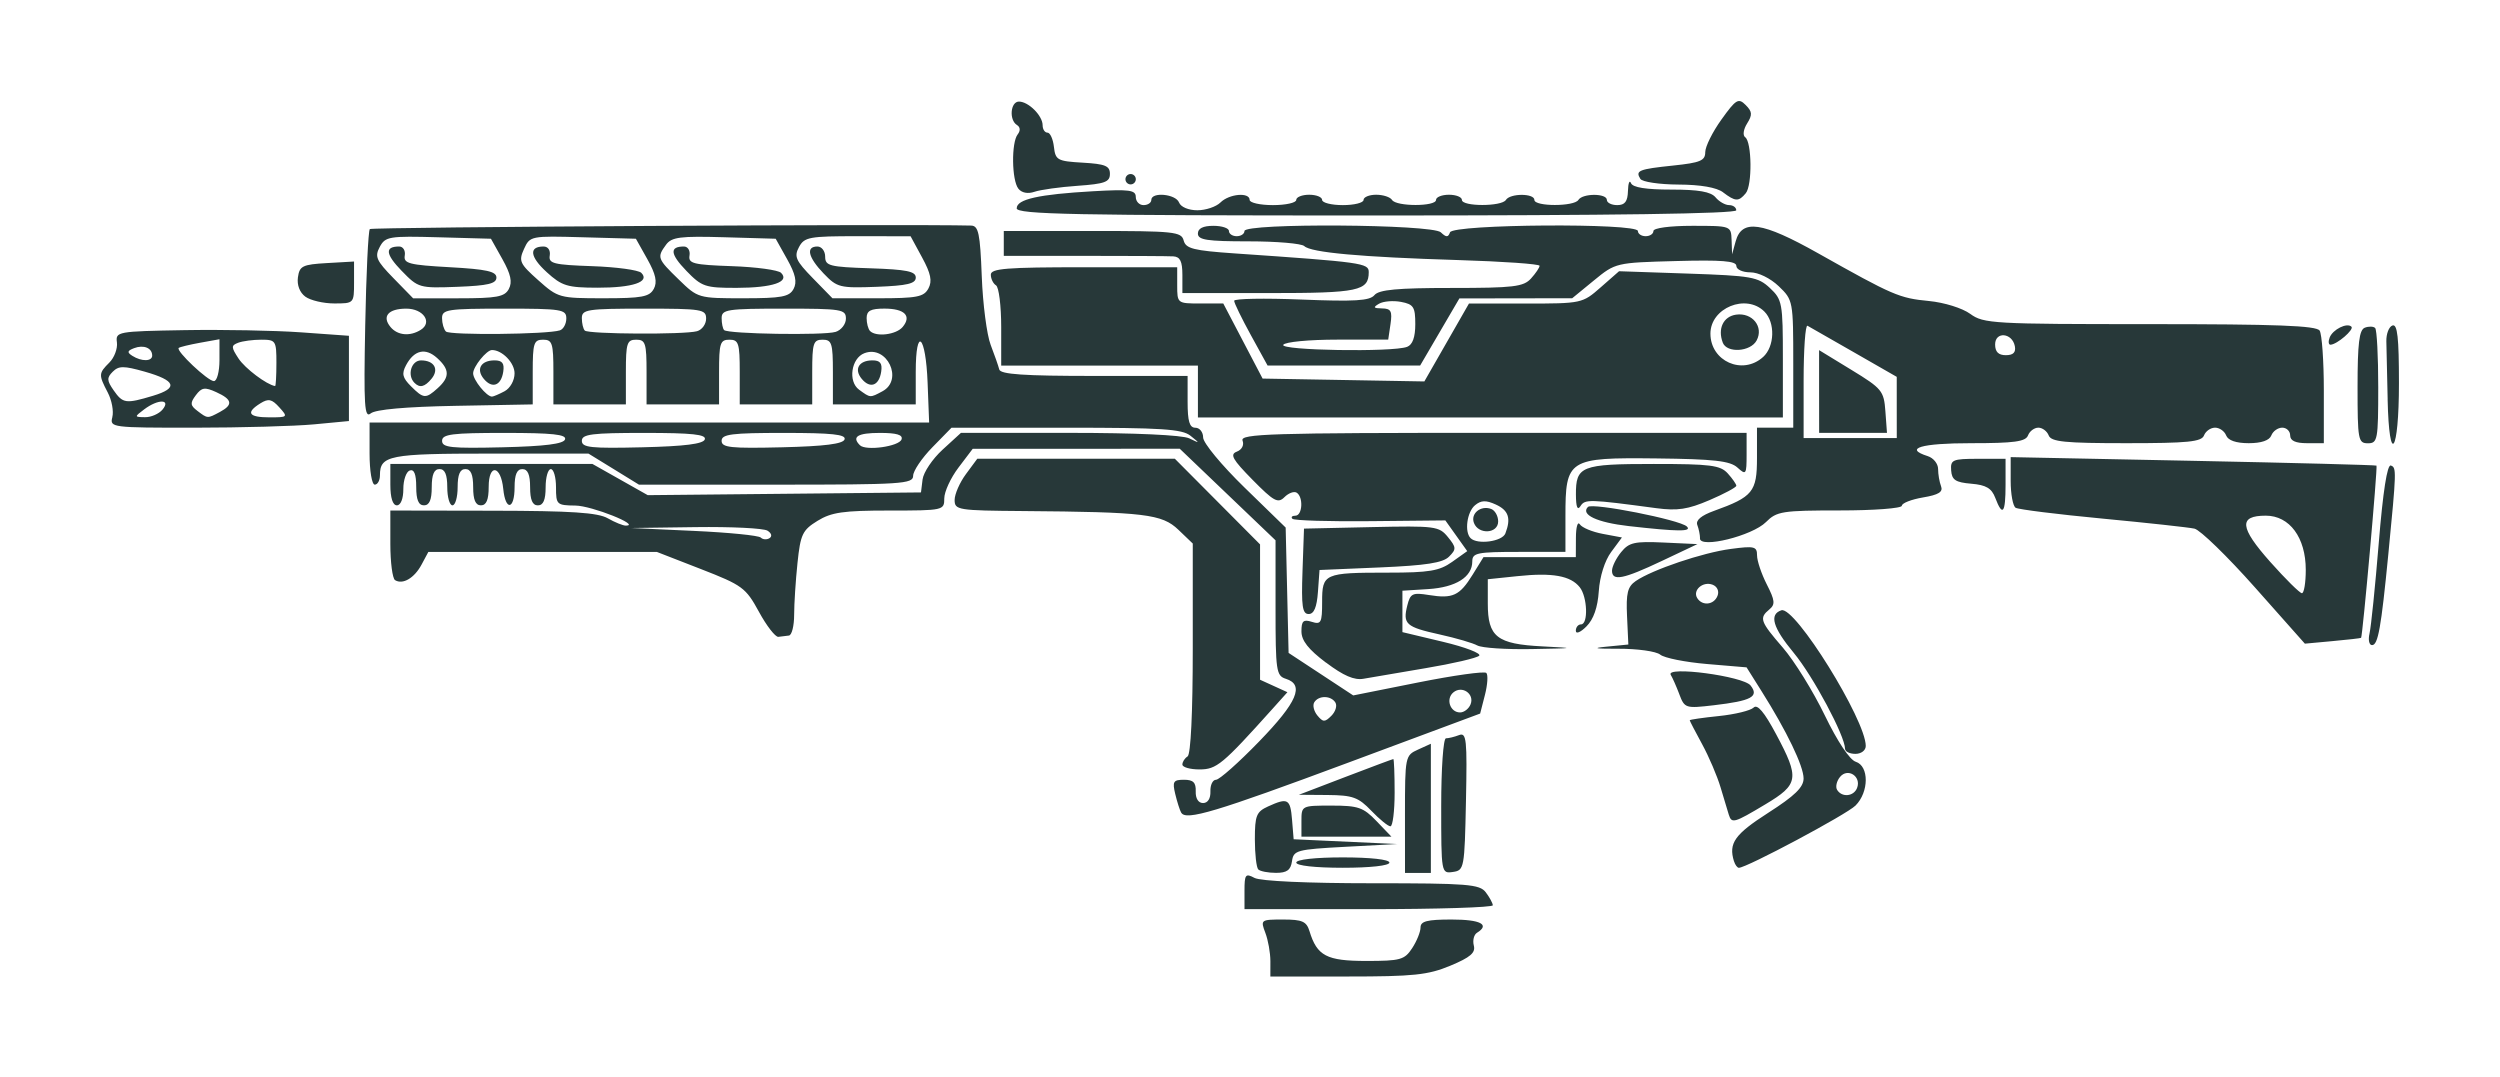<?xml version="1.0" encoding="UTF-8" standalone="no"?>
<svg
   xmlns:dc="http://purl.org/dc/elements/1.1/"
   xmlns:cc="http://creativecommons.org/ns#"
   xmlns:rdf="http://www.w3.org/1999/02/22-rdf-syntax-ns#"
   xmlns:svg="http://www.w3.org/2000/svg"
   xmlns="http://www.w3.org/2000/svg"
   xmlns:sodipodi="http://sodipodi.sourceforge.net/DTD/sodipodi-0.dtd"
   xmlns:inkscape="http://www.inkscape.org/namespaces/inkscape"
   width="296.986"
   height="128"
   viewBox="0 0 78.578 33.867"
   version="1.1"
   id="svg8"
   inkscape:version="1.0.1 (3bc2e813f5, 2020-09-07)"
   sodipodi:docname="Hemlok Burst AR.svg">
  <defs
     id="defs2" />
  <sodipodi:namedview
     id="base"
     pagecolor="#ffffff"
     bordercolor="#666666"
     borderopacity="1.0"
     inkscape:pageopacity="0.0"
     inkscape:pageshadow="2"
     inkscape:zoom="0.98994949"
     inkscape:cx="201.34601"
     inkscape:cy="76.021689"
     inkscape:document-units="mm"
     inkscape:current-layer="layer1"
     inkscape:document-rotation="0"
     showgrid="false"
     units="px"
     inkscape:window-width="1366"
     inkscape:window-height="705"
     inkscape:window-x="-8"
     inkscape:window-y="-8"
     inkscape:window-maximized="1" />
  <g
     inkscape:label="Layer 1"
     inkscape:groupmode="layer"
     id="layer1">
    <path
       style="fill:#273839;fill-opacity:1;stroke-width:0.163"
       d="m 39.93,30.214 c 0,-0.263 -0.071,-0.665 -0.159,-0.895 -0.155,-0.409 -0.144,-0.417 0.559,-0.417 0.602,0 0.735,0.059 0.829,0.366 0.237,0.778 0.538,0.936 1.788,0.936 1.071,0 1.2,-0.036 1.439,-0.401 0.145,-0.221 0.263,-0.513 0.263,-0.651 0,-0.197 0.207,-0.25 0.976,-0.25 0.911,0 1.215,0.158 0.799,0.416 -0.097,0.06 -0.142,0.241 -0.1,0.403 0.059,0.226 -0.109,0.37 -0.74,0.633 -0.703,0.292 -1.153,0.339 -3.236,0.339 h -2.419 z m -0.814,-2.213 c 0,-0.518 0.031,-0.559 0.315,-0.407 0.188,0.101 1.673,0.168 3.684,0.168 3.018,0 3.392,0.03 3.585,0.285 0.119,0.157 0.218,0.34 0.221,0.407 0.003,0.067 -1.752,0.122 -3.9,0.122 h -3.905 z m 0.434,-0.672 c -0.06,-0.06 -0.108,-0.487 -0.108,-0.95 0,-0.744 0.048,-0.864 0.414,-1.031 0.624,-0.284 0.701,-0.242 0.755,0.421 l 0.05,0.61 1.627,0.075 1.627,0.075 -1.627,0.087 c -1.533,0.082 -1.63,0.109 -1.679,0.453 -0.04,0.279 -0.159,0.366 -0.502,0.366 -0.247,0 -0.499,-0.049 -0.558,-0.108 z m 4.61,-1.737 c 0,-1.81 0.008,-1.849 0.407,-2.03 l 0.407,-0.185 v 2.03 2.03 H 44.567 44.161 Z m 1.139,-0.259 c 0,-1.183 0.066,-2.127 0.149,-2.127 0.082,0 0.267,-0.045 0.412,-0.101 0.234,-0.09 0.257,0.13 0.217,2.075 -0.044,2.116 -0.055,2.177 -0.412,2.227 -0.364,0.052 -0.366,0.038 -0.366,-2.075 z m -4.556,1.779 c 0,-0.096 0.597,-0.163 1.464,-0.163 0.868,0 1.464,0.066 1.464,0.163 0,0.096 -0.597,0.163 -1.464,0.163 -0.868,0 -1.464,-0.066 -1.464,-0.163 z m 13.758,-0.041 c -0.175,-0.569 0.02,-0.845 1.076,-1.523 0.837,-0.536 1.112,-0.804 1.112,-1.081 0,-0.387 -0.528,-1.484 -1.321,-2.742 L 54.897,20.976 l -1.243,-0.105 c -0.683,-0.058 -1.345,-0.19 -1.471,-0.295 -0.126,-0.104 -0.719,-0.187 -1.318,-0.185 -0.713,0.003 -0.847,-0.019 -0.387,-0.064 l 0.703,-0.069 -0.041,-0.889 c -0.034,-0.725 0.017,-0.929 0.273,-1.106 0.519,-0.357 2.103,-0.892 2.986,-1.009 0.745,-0.099 0.827,-0.079 0.827,0.202 0,0.172 0.138,0.582 0.306,0.912 0.258,0.506 0.271,0.63 0.081,0.787 -0.328,0.272 -0.291,0.375 0.427,1.205 0.358,0.414 0.949,1.367 1.312,2.118 0.401,0.828 0.785,1.405 0.976,1.465 0.423,0.134 0.419,0.951 -0.007,1.377 -0.28,0.28 -3.422,1.956 -3.666,1.956 -0.049,0 -0.118,-0.092 -0.152,-0.203 z m 3.87,-2.307 c 0.138,-0.36 -0.292,-0.639 -0.535,-0.346 -0.109,0.131 -0.151,0.315 -0.093,0.409 0.152,0.246 0.524,0.209 0.628,-0.062 z m -4.386,-6.039 c 0.056,-0.145 -0.01,-0.291 -0.156,-0.347 -0.304,-0.117 -0.636,0.173 -0.483,0.42 0.16,0.258 0.528,0.216 0.639,-0.073 z m -13.079,7.084 c 0,-0.486 0.003,-0.488 0.946,-0.488 0.839,0 0.999,0.055 1.414,0.488 l 0.468,0.488 h -1.414 -1.414 z m 2.197,-0.325 c -0.407,-0.425 -0.584,-0.489 -1.373,-0.496 l -0.905,-0.007 1.464,-0.561 c 0.805,-0.308 1.483,-0.561 1.505,-0.562 0.022,-6.71e-4 0.041,0.475 0.041,1.056 0,0.582 -0.06,1.058 -0.132,1.058 -0.073,0 -0.343,-0.22 -0.6,-0.488 z m 11.235,0.122 c -0.035,-0.112 -0.151,-0.496 -0.257,-0.854 -0.106,-0.358 -0.368,-0.971 -0.582,-1.363 -0.214,-0.392 -0.389,-0.729 -0.389,-0.75 0,-0.021 0.413,-0.081 0.918,-0.133 0.505,-0.052 0.995,-0.172 1.089,-0.265 0.119,-0.119 0.334,0.135 0.709,0.837 0.742,1.388 0.713,1.575 -0.341,2.205 -0.986,0.59 -1.057,0.61 -1.147,0.323 z M 37.126,25.543 c -0.044,-0.077 -0.128,-0.341 -0.187,-0.587 -0.094,-0.391 -0.059,-0.447 0.275,-0.447 0.292,0 0.379,0.087 0.369,0.366 -0.008,0.223 0.083,0.366 0.231,0.366 0.148,0 0.239,-0.143 0.231,-0.366 -0.007,-0.201 0.072,-0.366 0.176,-0.366 0.104,0 0.714,-0.541 1.355,-1.203 1.199,-1.236 1.432,-1.782 0.841,-1.97 -0.304,-0.096 -0.325,-0.246 -0.325,-2.228 v -2.125 l -1.505,-1.439 -1.505,-1.439 -3.254,4.56e-4 -3.254,4.55e-4 -0.447,0.59 c -0.246,0.324 -0.447,0.761 -0.447,0.97 0,0.375 -0.025,0.381 -1.73,0.381 -1.444,0 -1.817,0.054 -2.255,0.324 -0.473,0.292 -0.535,0.423 -0.629,1.326 -0.058,0.551 -0.105,1.283 -0.105,1.628 0,0.345 -0.073,0.638 -0.163,0.651 -0.089,0.013 -0.24,0.032 -0.334,0.041 -0.094,0.009 -0.369,-0.345 -0.61,-0.788 -0.413,-0.757 -0.52,-0.835 -1.822,-1.342 l -1.383,-0.538 -3.593,-2.49e-4 -3.593,-2.49e-4 -0.213,0.398 c -0.227,0.425 -0.591,0.638 -0.833,0.488 -0.081,-0.05 -0.148,-0.563 -0.148,-1.14 v -1.048 l 3.214,0.006 c 2.479,0.004 3.307,0.059 3.62,0.238 0.224,0.128 0.48,0.232 0.57,0.231 0.488,-0.003 -1.076,-0.626 -1.587,-0.631 -0.588,-0.007 -0.61,-0.028 -0.61,-0.576 0,-0.313 -0.073,-0.57 -0.163,-0.57 -0.089,0 -0.163,0.256 -0.163,0.57 0,0.398 -0.074,0.57 -0.244,0.57 -0.17,0 -0.244,-0.172 -0.244,-0.57 0,-0.398 -0.074,-0.57 -0.244,-0.57 -0.17,0 -0.244,0.172 -0.244,0.57 0,0.711 -0.287,0.754 -0.356,0.053 -0.074,-0.746 -0.458,-0.802 -0.458,-0.067 0,0.41 -0.073,0.583 -0.244,0.583 -0.17,0 -0.244,-0.172 -0.244,-0.57 0,-0.398 -0.074,-0.57 -0.244,-0.57 -0.17,0 -0.244,0.172 -0.244,0.57 0,0.313 -0.073,0.57 -0.163,0.57 -0.089,0 -0.163,-0.256 -0.163,-0.57 0,-0.398 -0.074,-0.57 -0.244,-0.57 -0.17,0 -0.244,0.172 -0.244,0.57 0,0.398 -0.074,0.57 -0.244,0.57 -0.172,0 -0.244,-0.173 -0.244,-0.583 0,-0.395 -0.066,-0.561 -0.203,-0.513 -0.112,0.038 -0.203,0.301 -0.202,0.583 8.95e-4,0.305 -0.082,0.513 -0.203,0.513 -0.131,0 -0.205,-0.236 -0.205,-0.651 v -0.651 h 3.175 3.175 l 0.87,0.491 0.87,0.491 4.294,-0.043 4.294,-0.043 0.05,-0.407 c 0.028,-0.224 0.31,-0.645 0.628,-0.936 l 0.578,-0.529 h 3.41 c 2.059,0 3.551,0.068 3.765,0.172 0.343,0.166 0.345,0.163 0.04,-0.081 -0.264,-0.212 -0.903,-0.253 -3.913,-0.253 H 29.907 l -0.603,0.617 c -0.331,0.339 -0.603,0.742 -0.603,0.895 0,0.255 -0.354,0.278 -4.31,0.278 H 20.083 L 19.29,14.745 18.496,14.257 h -3.082 c -3.189,0 -3.472,0.056 -3.472,0.683 0,0.161 -0.073,0.293 -0.163,0.293 -0.09,0 -0.163,-0.434 -0.163,-0.976 v -0.976 h 8.794 8.794 l -0.048,-1.248 c -0.058,-1.515 -0.373,-1.801 -0.373,-0.339 v 1.017 h -1.302 -1.302 v -1.017 c 0,-0.909 -0.035,-1.017 -0.325,-1.017 -0.291,0 -0.325,0.108 -0.325,1.017 v 1.017 h -1.139 -1.139 v -1.017 c 0,-0.909 -0.035,-1.017 -0.325,-1.017 -0.291,0 -0.325,0.108 -0.325,1.017 v 1.017 H 21.461 20.322 v -1.017 c 0,-0.909 -0.035,-1.017 -0.325,-1.017 -0.291,0 -0.325,0.108 -0.325,1.017 v 1.017 h -1.139 -1.139 v -1.017 c 0,-0.909 -0.035,-1.017 -0.325,-1.017 -0.291,0 -0.325,0.108 -0.325,1.017 v 1.017 l -2.43,0.045 c -1.562,0.029 -2.512,0.114 -2.661,0.237 -0.198,0.165 -0.223,-0.224 -0.174,-2.757 0.031,-1.622 0.096,-2.988 0.145,-3.036 0.064,-0.064 16.988,-0.162 18.899,-0.11 0.233,0.006 0.283,0.243 0.335,1.594 0.033,0.873 0.159,1.843 0.28,2.156 0.12,0.313 0.242,0.661 0.27,0.773 0.039,0.153 0.774,0.203 2.986,0.203 h 2.934 v 0.814 c 0,0.615 0.06,0.814 0.244,0.814 0.134,0 0.244,0.138 0.244,0.307 0,0.17 0.58,0.871 1.297,1.569 l 1.297,1.262 0.046,1.97 0.046,1.97 1.016,0.668 1.016,0.668 2.038,-0.407 c 1.121,-0.224 2.086,-0.359 2.145,-0.3 0.059,0.059 0.039,0.37 -0.044,0.692 l -0.15,0.585 -4.149,1.544 c -4.173,1.553 -5.099,1.83 -5.245,1.572 z m 4.848,-3.46 c -0.14,-0.226 -0.527,-0.231 -0.665,-0.009 -0.058,0.093 -0.013,0.28 0.098,0.415 0.178,0.214 0.233,0.216 0.44,0.009 0.13,-0.13 0.187,-0.317 0.126,-0.415 z m 4.25,0.049 c 0.125,-0.325 -0.271,-0.595 -0.543,-0.369 -0.246,0.204 -0.104,0.63 0.211,0.63 0.127,0 0.277,-0.117 0.332,-0.26 z M 24.123,16.68 c -0.121,-0.077 -1.136,-0.127 -2.255,-0.112 l -2.034,0.028 1.98,0.091 c 1.089,0.05 2.033,0.144 2.097,0.209 0.064,0.065 0.188,0.074 0.274,0.02 0.092,-0.057 0.066,-0.156 -0.063,-0.237 z m -6.363,-2.87 c 0.052,-0.155 -0.398,-0.203 -1.899,-0.203 -1.657,0 -1.966,0.039 -1.966,0.249 0,0.212 0.282,0.242 1.899,0.203 1.34,-0.032 1.919,-0.106 1.966,-0.249 z m 4.393,0 c 0.052,-0.155 -0.398,-0.203 -1.899,-0.203 -1.657,0 -1.966,0.039 -1.966,0.249 0,0.212 0.282,0.242 1.899,0.203 1.34,-0.032 1.919,-0.106 1.966,-0.249 z m 4.393,0 c 0.052,-0.155 -0.398,-0.203 -1.899,-0.203 -1.657,0 -1.966,0.039 -1.966,0.249 0,0.212 0.282,0.242 1.899,0.203 1.34,-0.032 1.919,-0.106 1.966,-0.249 z m 1.791,0 c 0.047,-0.143 -0.155,-0.203 -0.679,-0.203 -0.702,0 -0.897,0.12 -0.63,0.387 0.186,0.186 1.235,0.039 1.309,-0.184 z m -14.577,-1.612 c 0.381,-0.345 0.376,-0.586 -0.022,-0.946 -0.367,-0.332 -0.721,-0.25 -0.975,0.226 -0.143,0.267 -0.113,0.395 0.152,0.66 0.399,0.399 0.466,0.403 0.845,0.06 z m -0.733,-0.165 c -0.238,-0.238 -0.101,-0.705 0.207,-0.705 0.415,0 0.575,0.28 0.329,0.577 -0.215,0.259 -0.369,0.296 -0.536,0.128 z m 2.831,0.265 c 0.179,-0.096 0.315,-0.339 0.315,-0.564 0,-0.331 -0.389,-0.732 -0.71,-0.732 -0.17,0 -0.592,0.522 -0.592,0.732 0,0.21 0.422,0.732 0.592,0.732 0.044,0 0.222,-0.076 0.395,-0.168 z m -0.651,-0.389 c -0.253,-0.304 -0.092,-0.582 0.336,-0.582 0.243,0 0.314,0.091 0.275,0.353 -0.065,0.442 -0.347,0.547 -0.611,0.229 z m 12.53,0.389 c 0.67,-0.358 0.141,-1.469 -0.57,-1.196 -0.413,0.158 -0.519,0.888 -0.166,1.146 0.359,0.262 0.342,0.261 0.736,0.05 z m -0.651,-0.389 c -0.253,-0.304 -0.092,-0.582 0.336,-0.582 0.243,0 0.314,0.091 0.275,0.353 -0.065,0.442 -0.347,0.547 -0.611,0.229 z M 13.227,10.366 c 0.373,-0.236 0.078,-0.665 -0.456,-0.665 -0.566,0 -0.775,0.242 -0.497,0.577 0.221,0.267 0.614,0.303 0.953,0.088 z m 4.37,0.018 c 0.112,-0.037 0.203,-0.206 0.203,-0.375 0,-0.285 -0.145,-0.308 -1.953,-0.308 -1.785,0 -1.953,0.026 -1.953,0.298 0,0.164 0.055,0.354 0.122,0.421 0.122,0.122 3.193,0.091 3.58,-0.036 z m 4.312,0.026 c 0.157,-0.044 0.285,-0.222 0.285,-0.395 0,-0.293 -0.131,-0.314 -1.953,-0.314 -1.785,0 -1.953,0.026 -1.953,0.298 0,0.164 0.042,0.34 0.093,0.391 0.114,0.114 3.134,0.131 3.528,0.02 z m 4.353,0.023 c 0.179,-0.057 0.326,-0.245 0.326,-0.418 0,-0.293 -0.131,-0.314 -1.953,-0.314 -1.785,0 -1.953,0.026 -1.953,0.298 0,0.164 0.035,0.333 0.078,0.376 0.123,0.123 3.139,0.172 3.502,0.057 z m 2.11,-0.156 c 0.289,-0.348 0.062,-0.577 -0.573,-0.577 -0.434,0 -0.56,0.067 -0.56,0.298 0,0.164 0.049,0.347 0.108,0.407 0.194,0.194 0.823,0.115 1.025,-0.128 z M 15.993,9.082 C 16.109,8.866 16.055,8.618 15.791,8.146 L 15.431,7.504 13.777,7.458 C 12.227,7.415 12.111,7.434 11.936,7.761 11.772,8.066 11.826,8.189 12.367,8.743 l 0.618,0.633 h 1.426 c 1.208,0 1.45,-0.045 1.583,-0.294 z m -3.365,-0.565 C 12.114,7.986 12.088,7.748 12.546,7.748 c 0.123,0 0.203,0.128 0.176,0.285 -0.042,0.249 0.137,0.295 1.417,0.366 1.157,0.064 1.464,0.133 1.464,0.325 0,0.191 -0.265,0.254 -1.223,0.291 -1.199,0.046 -1.233,0.036 -1.752,-0.499 z m 7.921,0.565 C 20.665,8.866 20.612,8.618 20.347,8.146 L 19.987,7.504 18.323,7.458 c -1.645,-0.046 -1.666,-0.042 -1.853,0.368 -0.173,0.38 -0.135,0.463 0.448,0.982 0.624,0.556 0.666,0.567 2.055,0.567 1.201,1.08e-4 1.442,-0.045 1.575,-0.294 z M 17.183,8.553 c -0.529,-0.481 -0.569,-0.805 -0.098,-0.805 0.14,0 0.221,0.12 0.194,0.285 -0.042,0.25 0.123,0.291 1.334,0.333 0.76,0.026 1.455,0.121 1.544,0.21 0.283,0.283 -0.266,0.469 -1.381,0.467 -0.945,-0.002 -1.115,-0.054 -1.594,-0.49 z m 7.76,0.529 C 25.058,8.866 25.005,8.618 24.74,8.146 L 24.381,7.504 22.761,7.457 c -1.383,-0.04 -1.65,-0.006 -1.826,0.234 -0.291,0.398 -0.276,0.44 0.4,1.096 0.602,0.585 0.614,0.588 2.028,0.588 1.205,0 1.447,-0.045 1.58,-0.294 z M 21.572,8.511 C 21.063,7.985 21.039,7.748 21.496,7.748 c 0.123,0 0.203,0.128 0.176,0.285 -0.042,0.25 0.123,0.291 1.334,0.333 0.76,0.026 1.455,0.121 1.544,0.21 0.283,0.283 -0.265,0.469 -1.39,0.472 -0.995,0.002 -1.101,-0.033 -1.589,-0.537 z m 7.609,0.557 C 29.306,8.834 29.258,8.599 28.983,8.093 L 28.621,7.426 26.959,7.424 c -1.525,-0.001 -1.677,0.027 -1.846,0.342 -0.16,0.298 -0.102,0.427 0.434,0.976 l 0.618,0.633 h 1.426 c 1.232,0 1.448,-0.042 1.59,-0.308 z M 25.891,8.6 C 25.399,8.087 25.32,7.748 25.692,7.748 c 0.134,0 0.244,0.144 0.244,0.319 0,0.289 0.134,0.324 1.424,0.366 1.136,0.038 1.424,0.096 1.424,0.291 0,0.191 -0.265,0.254 -1.225,0.291 -1.162,0.044 -1.248,0.023 -1.668,-0.416 z M 37.164,24.03 c 0,-0.084 0.073,-0.198 0.163,-0.254 0.1,-0.062 0.163,-1.375 0.163,-3.396 V 17.084 l -0.453,-0.434 c -0.514,-0.492 -1.057,-0.557 -4.876,-0.587 -2.056,-0.016 -2.156,-0.032 -2.156,-0.348 0,-0.183 0.16,-0.549 0.356,-0.814 l 0.356,-0.482 h 3.105 3.105 l 1.339,1.346 1.339,1.346 v 2.127 2.127 l 0.43,0.196 0.43,0.196 -0.468,0.522 c -1.576,1.755 -1.757,1.905 -2.297,1.905 -0.295,0 -0.536,-0.069 -0.536,-0.153 z m 20.828,-0.494 c 0,-0.403 -1.004,-2.282 -1.611,-3.014 -0.661,-0.797 -0.781,-1.21 -0.39,-1.34 0.424,-0.141 2.652,3.442 2.652,4.265 0,0.139 -0.143,0.248 -0.325,0.248 -0.179,0 -0.325,-0.071 -0.325,-0.159 z m -5.208,-1.714 c -0.095,-0.249 -0.216,-0.523 -0.27,-0.61 -0.177,-0.287 2.28,0.04 2.509,0.334 0.274,0.351 0.03,0.482 -1.156,0.621 -0.888,0.104 -0.917,0.095 -1.084,-0.345 z M 41.679,20.829 c -0.557,-0.419 -0.773,-0.695 -0.773,-0.985 0,-0.328 0.06,-0.383 0.325,-0.299 0.292,0.093 0.325,0.029 0.325,-0.623 0,-0.896 0.06,-0.923 2.063,-0.923 1.306,0 1.622,-0.053 2.023,-0.338 l 0.475,-0.338 -0.344,-0.483 -0.344,-0.483 -2.354,0.024 c -1.295,0.013 -2.398,-0.02 -2.452,-0.074 -0.054,-0.054 -0.012,-0.098 0.092,-0.098 0.224,0 0.257,-0.59 0.04,-0.724 -0.082,-0.051 -0.255,0.013 -0.384,0.142 -0.204,0.204 -0.334,0.132 -1.002,-0.546 -0.633,-0.643 -0.72,-0.798 -0.494,-0.885 0.159,-0.061 0.235,-0.207 0.18,-0.348 -0.082,-0.213 0.879,-0.243 7.875,-0.243 h 7.968 v 0.676 c 0,0.637 -0.017,0.661 -0.288,0.415 -0.232,-0.21 -0.729,-0.266 -2.555,-0.287 -2.768,-0.031 -2.851,0.022 -2.851,1.817 v 1.121 h -1.464 c -1.315,0 -1.464,0.031 -1.464,0.3 0,0.49 -0.517,0.814 -1.384,0.869 l -0.812,0.051 v 0.651 0.651 l 1.274,0.304 c 0.701,0.167 1.213,0.364 1.139,0.437 -0.074,0.073 -0.831,0.249 -1.681,0.391 -0.85,0.142 -1.729,0.292 -1.953,0.333 -0.29,0.053 -0.63,-0.093 -1.18,-0.508 z m 5.637,-4.063 c 0.183,-0.477 0.101,-0.725 -0.303,-0.909 -0.307,-0.14 -0.461,-0.135 -0.651,0.023 -0.253,0.21 -0.338,0.837 -0.14,1.035 0.213,0.213 0.996,0.107 1.094,-0.149 z m -0.988,-0.329 c -0.114,-0.297 0.217,-0.564 0.543,-0.439 0.12,0.046 0.218,0.222 0.218,0.392 0,0.384 -0.617,0.423 -0.761,0.048 z m 0.11,3.853 c -0.134,-0.077 -0.668,-0.233 -1.187,-0.348 -1.063,-0.235 -1.165,-0.326 -1.017,-0.915 0.094,-0.374 0.164,-0.408 0.676,-0.325 0.753,0.122 0.967,0.023 1.376,-0.638 l 0.342,-0.553 h 1.451 1.451 l 0.003,-0.61 c 0.001,-0.336 0.056,-0.525 0.122,-0.422 0.066,0.104 0.391,0.239 0.722,0.301 l 0.602,0.113 -0.338,0.457 c -0.201,0.271 -0.359,0.771 -0.389,1.23 -0.034,0.512 -0.165,0.886 -0.387,1.108 -0.19,0.19 -0.335,0.249 -0.335,0.136 0,-0.109 0.073,-0.199 0.163,-0.199 0.232,0 0.202,-0.865 -0.041,-1.169 -0.287,-0.36 -0.859,-0.462 -1.947,-0.348 l -0.942,0.098 v 0.765 c 0,1.048 0.286,1.272 1.712,1.345 1.071,0.055 1.053,0.059 -0.329,0.085 -0.805,0.015 -1.574,-0.036 -1.709,-0.113 z m 24.435,-1.83 c -0.865,-0.974 -1.719,-1.804 -1.898,-1.844 -0.179,-0.04 -1.482,-0.182 -2.895,-0.316 -1.414,-0.134 -2.64,-0.287 -2.726,-0.34 -0.086,-0.053 -0.156,-0.433 -0.156,-0.844 v -0.748 l 5.732,0.116 c 3.153,0.064 5.748,0.132 5.766,0.151 0.04,0.04 -0.437,5.377 -0.484,5.413 -0.017,0.013 -0.422,0.06 -0.899,0.103 l -0.868,0.08 z m 1.6,-0.55 c 0,-1.013 -0.509,-1.702 -1.256,-1.702 -0.861,0 -0.825,0.369 0.142,1.456 0.478,0.537 0.925,0.979 0.992,0.981 0.067,0.002 0.122,-0.329 0.122,-0.735 z m 2.004,2 c 0.048,-0.201 0.179,-1.484 0.291,-2.851 0.132,-1.612 0.265,-2.465 0.378,-2.427 0.182,0.061 0.179,0.154 -0.079,2.797 -0.226,2.31 -0.322,2.848 -0.511,2.848 -0.091,0 -0.127,-0.165 -0.079,-0.366 z m -33.538,-1.953 0.047,-1.342 2.115,-0.047 c 2.013,-0.044 2.13,-0.029 2.408,0.312 0.266,0.327 0.269,0.382 0.036,0.616 -0.194,0.195 -0.722,0.277 -2.164,0.339 l -1.907,0.081 -0.05,0.692 c -0.035,0.48 -0.124,0.692 -0.291,0.692 -0.198,0 -0.233,-0.243 -0.194,-1.342 z m 9.729,-0.023 c 0,-0.124 0.128,-0.385 0.285,-0.578 0.249,-0.307 0.421,-0.346 1.342,-0.303 l 1.057,0.049 -1.117,0.529 c -1.223,0.579 -1.568,0.646 -1.568,0.303 z m 2.766,-1.01 c 0,-0.111 -0.039,-0.302 -0.086,-0.424 -0.056,-0.147 0.125,-0.299 0.529,-0.444 1.216,-0.438 1.347,-0.598 1.347,-1.656 v -0.958 h 0.57 0.57 v -2.004 c 0,-1.983 -0.005,-2.008 -0.456,-2.441 -0.265,-0.253 -0.641,-0.437 -0.895,-0.437 -0.243,0 -0.438,-0.091 -0.438,-0.203 1.6e-4,-0.154 -0.46,-0.191 -1.897,-0.152 -1.89,0.051 -1.9,0.053 -2.58,0.61 l -0.682,0.559 -1.773,0.003 -1.773,0.003 -0.617,1.055 -0.617,1.055 H 42.239 39.842 L 39.317,10.535 c -0.289,-0.526 -0.526,-1.012 -0.526,-1.081 0,-0.069 0.95,-0.086 2.111,-0.039 1.678,0.068 2.15,0.039 2.298,-0.139 0.142,-0.171 0.718,-0.225 2.42,-0.225 1.957,0 2.266,-0.037 2.502,-0.298 0.148,-0.164 0.269,-0.343 0.269,-0.399 0,-0.056 -1.153,-0.137 -2.563,-0.18 -3.059,-0.094 -4.623,-0.236 -4.833,-0.439 -0.085,-0.082 -0.872,-0.149 -1.749,-0.149 -1.309,0 -1.595,-0.044 -1.595,-0.244 0,-0.163 0.163,-0.244 0.488,-0.244 0.268,0 0.488,0.073 0.488,0.163 0,0.089 0.11,0.163 0.244,0.163 0.134,0 0.244,-0.073 0.244,-0.163 0,-0.255 5.899,-0.216 6.171,0.041 0.172,0.163 0.231,0.163 0.29,0 0.095,-0.258 5.905,-0.298 5.905,-0.041 0,0.089 0.11,0.163 0.244,0.163 0.134,0 0.244,-0.073 0.244,-0.163 0,-0.094 0.515,-0.163 1.22,-0.163 1.219,0 1.22,5.37e-4 1.237,0.447 l 0.016,0.447 0.112,-0.407 c 0.195,-0.708 0.828,-0.616 2.59,0.375 2.362,1.329 2.555,1.412 3.485,1.501 0.483,0.047 1.051,0.224 1.299,0.405 0.417,0.305 0.717,0.322 5.645,0.322 3.984,0 5.235,0.048 5.336,0.203 0.072,0.112 0.132,0.954 0.132,1.871 v 1.668 l -0.529,6e-6 c -0.362,4e-6 -0.529,-0.077 -0.529,-0.244 0,-0.134 -0.112,-0.244 -0.249,-0.244 -0.137,0 -0.291,0.11 -0.343,0.244 -0.06,0.157 -0.312,0.244 -0.71,0.244 -0.398,0 -0.649,-0.087 -0.71,-0.244 -0.052,-0.134 -0.208,-0.244 -0.348,-0.244 -0.14,0 -0.296,0.11 -0.348,0.244 -0.077,0.201 -0.505,0.244 -2.441,0.244 -1.936,0 -2.364,-0.043 -2.441,-0.244 -0.052,-0.134 -0.198,-0.244 -0.325,-0.244 -0.127,0 -0.274,0.11 -0.325,0.244 -0.075,0.195 -0.432,0.244 -1.785,0.244 -1.579,0 -2.13,0.164 -1.366,0.407 0.179,0.057 0.325,0.239 0.325,0.404 0,0.166 0.042,0.41 0.093,0.542 0.069,0.18 -0.076,0.27 -0.57,0.353 -0.364,0.062 -0.662,0.179 -0.662,0.26 0,0.082 -0.879,0.148 -1.953,0.148 -1.808,0 -1.98,0.027 -2.318,0.366 -0.432,0.433 -2.076,0.839 -2.076,0.513 z m 6.183,-4.119 V 11.845 L 58.276,11.076 c -0.738,-0.423 -1.397,-0.799 -1.464,-0.837 -0.067,-0.038 -0.122,0.741 -0.122,1.73 v 1.8 h 1.464 1.464 z m -2.441,-0.5 v -1.3 l 1.017,0.621 c 0.96,0.586 1.02,0.659 1.067,1.3 l 0.05,0.679 H 58.245 57.178 Z m 6.153,-1.424 c -0.082,-0.424 -0.62,-0.471 -0.62,-0.054 0,0.233 0.105,0.337 0.337,0.337 0.233,0 0.32,-0.088 0.283,-0.283 z m -19.102,0.021 c 0.172,-0.066 0.257,-0.303 0.257,-0.713 0,-0.541 -0.053,-0.625 -0.447,-0.7 -0.246,-0.047 -0.557,-0.021 -0.692,0.057 -0.196,0.115 -0.178,0.144 0.094,0.148 0.282,0.004 0.326,0.085 0.266,0.493 l -0.072,0.488 h -1.599 c -0.891,0 -1.644,0.072 -1.7,0.163 -0.11,0.178 3.442,0.237 3.892,0.064 z m 6.961,5.633 c -0.992,-0.113 -1.518,-0.36 -1.277,-0.601 0.14,-0.14 2.888,0.403 3.108,0.614 0.174,0.167 -0.277,0.163 -1.831,-0.013 z M 49.533,15.551 c -0.004,-0.904 0.157,-0.968 2.446,-0.968 1.787,0 2.093,0.039 2.327,0.298 0.148,0.164 0.269,0.338 0.269,0.387 0,0.049 -0.38,0.253 -0.844,0.452 -0.678,0.291 -1.007,0.341 -1.668,0.253 -2.119,-0.284 -2.246,-0.288 -2.387,-0.065 -0.094,0.148 -0.141,0.031 -0.143,-0.356 z m 13.182,0.1 c -0.116,-0.306 -0.289,-0.408 -0.756,-0.447 -0.495,-0.042 -0.61,-0.118 -0.632,-0.417 -0.024,-0.337 0.043,-0.366 0.842,-0.366 h 0.868 v 0.814 c 0,0.898 -0.093,1.018 -0.322,0.417 z m 11.386,-3.491 c 0,-1.371 0.052,-1.792 0.228,-1.86 0.125,-0.048 0.272,-0.044 0.325,0.01 0.054,0.053 0.097,0.891 0.097,1.86 0,1.654 -0.02,1.763 -0.325,1.763 -0.306,0 -0.325,-0.108 -0.325,-1.772 z m 0.946,0.389 c -0.017,-0.761 -0.035,-1.578 -0.041,-1.817 -0.006,-0.239 0.081,-0.464 0.193,-0.502 0.155,-0.052 0.203,0.381 0.203,1.817 0,2.208 -0.309,2.644 -0.356,0.502 z m -71.517,0.562 c 0.048,-0.183 -0.016,-0.531 -0.143,-0.773 -0.292,-0.56 -0.29,-0.603 0.051,-0.943 0.155,-0.155 0.262,-0.439 0.237,-0.631 -0.045,-0.34 0.01,-0.35 2.118,-0.387 1.19,-0.021 2.841,0.01 3.669,0.069 l 1.505,0.108 v 1.34 1.34 l -1.098,0.104 c -0.604,0.057 -2.297,0.104 -3.762,0.105 -2.602,0.001 -2.661,-0.006 -2.576,-0.331 z m 1.578,-0.237 c 0.276,-0.333 -0.141,-0.337 -0.579,-0.005 -0.31,0.234 -0.309,0.239 0.03,0.244 0.19,0.003 0.437,-0.105 0.549,-0.239 z m 1.801,0.076 c 0.425,-0.228 0.396,-0.393 -0.111,-0.624 -0.362,-0.165 -0.459,-0.15 -0.643,0.096 -0.185,0.246 -0.177,0.321 0.05,0.493 0.323,0.245 0.312,0.245 0.704,0.035 z M 8.778,12.802 C 8.542,12.541 8.437,12.52 8.183,12.678 c -0.468,0.292 -0.372,0.44 0.286,0.44 0.579,0 0.587,-0.009 0.309,-0.316 z M 4.809,12.44 C 5.615,12.198 5.533,11.96 4.547,11.681 3.888,11.495 3.732,11.495 3.543,11.684 c -0.19,0.19 -0.185,0.278 0.029,0.585 0.291,0.416 0.379,0.428 1.237,0.171 z m 3.879,-1.031 c 0,-0.701 -0.021,-0.732 -0.475,-0.732 -0.261,0 -0.588,0.043 -0.726,0.096 -0.225,0.086 -0.224,0.138 0.01,0.495 0.204,0.312 0.884,0.824 1.15,0.866 0.022,0.004 0.041,-0.323 0.041,-0.726 z m -1.79,-0.089 V 10.663 l -0.61,0.11 c -0.336,0.061 -0.637,0.134 -0.671,0.163 -0.099,0.086 0.915,1.043 1.106,1.043 0.096,0 0.175,-0.296 0.175,-0.658 z M 4.783,11.175 c 0,-0.238 -0.268,-0.347 -0.568,-0.232 -0.217,0.083 -0.228,0.132 -0.055,0.242 0.291,0.184 0.624,0.179 0.624,-0.011 z M 37.652,12.304 V 11.491 H 34.56 31.469 V 10.28 c 0,-0.666 -0.073,-1.256 -0.163,-1.311 -0.089,-0.055 -0.163,-0.206 -0.163,-0.335 0,-0.195 0.487,-0.234 2.929,-0.234 h 2.929 V 8.969 c 0,0.566 0.005,0.57 0.724,0.57 h 0.724 l 0.618,1.18 0.618,1.18 2.542,0.045 2.542,0.045 0.701,-1.224 0.701,-1.224 h 1.78 c 1.762,0 1.786,-0.005 2.359,-0.508 l 0.579,-0.508 2.168,0.074 c 1.998,0.068 2.2,0.104 2.575,0.455 0.387,0.364 0.406,0.47 0.406,2.225 v 1.843 H 46.845 37.652 Z M 55.416,11.222 c 0.365,-0.33 0.387,-1.082 0.042,-1.428 -0.575,-0.575 -1.697,-0.117 -1.697,0.692 0,0.87 1.01,1.319 1.655,0.735 z m -1.267,-0.453 c -0.167,-0.436 0.017,-0.822 0.418,-0.879 0.512,-0.073 0.875,0.383 0.646,0.811 -0.192,0.359 -0.935,0.407 -1.065,0.068 z m 19.075,-0.16 c 0.098,-0.254 0.548,-0.478 0.685,-0.34 0.09,0.09 -0.452,0.557 -0.657,0.566 -0.064,0.003 -0.077,-0.099 -0.028,-0.226 z M 9.599,9.326 C 9.42,9.195 9.33,8.96 9.364,8.716 9.414,8.359 9.509,8.313 10.274,8.269 l 0.854,-0.049 V 8.879 c 0,0.655 -0.004,0.659 -0.62,0.659 -0.341,0 -0.751,-0.096 -0.91,-0.213 z M 37.164,8.643 c 0,-0.428 -0.071,-0.573 -0.285,-0.585 -0.157,-0.009 -1.42,-0.016 -2.807,-0.016 l -2.522,-6.153e-4 V 7.651 7.26 h 2.788 c 2.573,0 2.794,0.023 2.866,0.3 0.067,0.255 0.309,0.316 1.605,0.405 4.013,0.276 4.212,0.304 4.212,0.587 0,0.592 -0.321,0.66 -3.124,0.66 H 37.164 Z M 31.957,6.546 c 0,-0.284 0.691,-0.438 2.4,-0.535 1.145,-0.065 1.342,-0.039 1.342,0.18 0,0.141 0.11,0.256 0.244,0.256 0.134,0 0.244,-0.073 0.244,-0.163 0,-0.26 0.769,-0.188 0.872,0.081 0.054,0.141 0.297,0.244 0.575,0.244 0.265,0 0.591,-0.11 0.726,-0.244 0.274,-0.274 0.918,-0.331 0.918,-0.081 0,0.089 0.33,0.163 0.732,0.163 0.403,0 0.732,-0.073 0.732,-0.163 0,-0.089 0.183,-0.163 0.407,-0.163 0.224,0 0.407,0.073 0.407,0.163 0,0.089 0.293,0.163 0.651,0.163 0.358,0 0.651,-0.073 0.651,-0.163 0,-0.089 0.179,-0.163 0.397,-0.163 0.218,0 0.442,0.073 0.498,0.163 0.131,0.212 1.383,0.212 1.383,0 0,-0.089 0.183,-0.163 0.407,-0.163 0.224,0 0.407,0.073 0.407,0.163 0,0.212 1.252,0.212 1.383,0 0.131,-0.212 0.895,-0.212 0.895,0 0,0.212 1.252,0.212 1.383,0 0.131,-0.212 0.895,-0.212 0.895,0 0,0.089 0.146,0.163 0.325,0.163 0.243,0 0.329,-0.113 0.338,-0.447 0.007,-0.246 0.05,-0.356 0.095,-0.244 0.055,0.137 0.472,0.203 1.269,0.203 0.857,0 1.243,0.068 1.389,0.244 0.111,0.134 0.303,0.244 0.427,0.244 0.123,0 0.224,0.073 0.224,0.163 0,0.107 -3.878,0.163 -11.309,0.163 -9.532,0 -11.309,-0.035 -11.309,-0.226 z m 22.202,-0.501 C 53.956,5.892 53.452,5.804 52.754,5.801 52.155,5.798 51.617,5.718 51.558,5.622 51.396,5.361 51.503,5.317 52.594,5.203 c 0.85,-0.089 1.004,-0.153 1.004,-0.421 0,-0.174 0.229,-0.635 0.509,-1.025 0.459,-0.64 0.534,-0.684 0.761,-0.457 0.209,0.209 0.217,0.308 0.045,0.582 -0.116,0.185 -0.142,0.374 -0.06,0.431 0.211,0.145 0.226,1.511 0.019,1.76 -0.224,0.27 -0.327,0.266 -0.715,-0.028 z M 32.008,5.929 c -0.209,-0.264 -0.224,-1.447 -0.021,-1.705 0.091,-0.116 0.083,-0.229 -0.022,-0.294 -0.255,-0.157 -0.206,-0.737 0.062,-0.737 0.3,0 0.744,0.444 0.744,0.744 0,0.128 0.068,0.232 0.152,0.232 0.084,0 0.175,0.201 0.203,0.447 0.048,0.417 0.109,0.451 0.906,0.497 0.707,0.041 0.854,0.101 0.854,0.352 0,0.256 -0.159,0.314 -1.017,0.375 -0.559,0.039 -1.169,0.124 -1.354,0.188 -0.209,0.072 -0.401,0.035 -0.507,-0.098 z m 3.366,-0.296 c 0,-0.089 0.073,-0.163 0.163,-0.163 0.089,0 0.163,0.073 0.163,0.163 0,0.089 -0.073,0.163 -0.163,0.163 -0.089,0 -0.163,-0.073 -0.163,-0.163 z"
       id="path959" />
  </g>
</svg>
